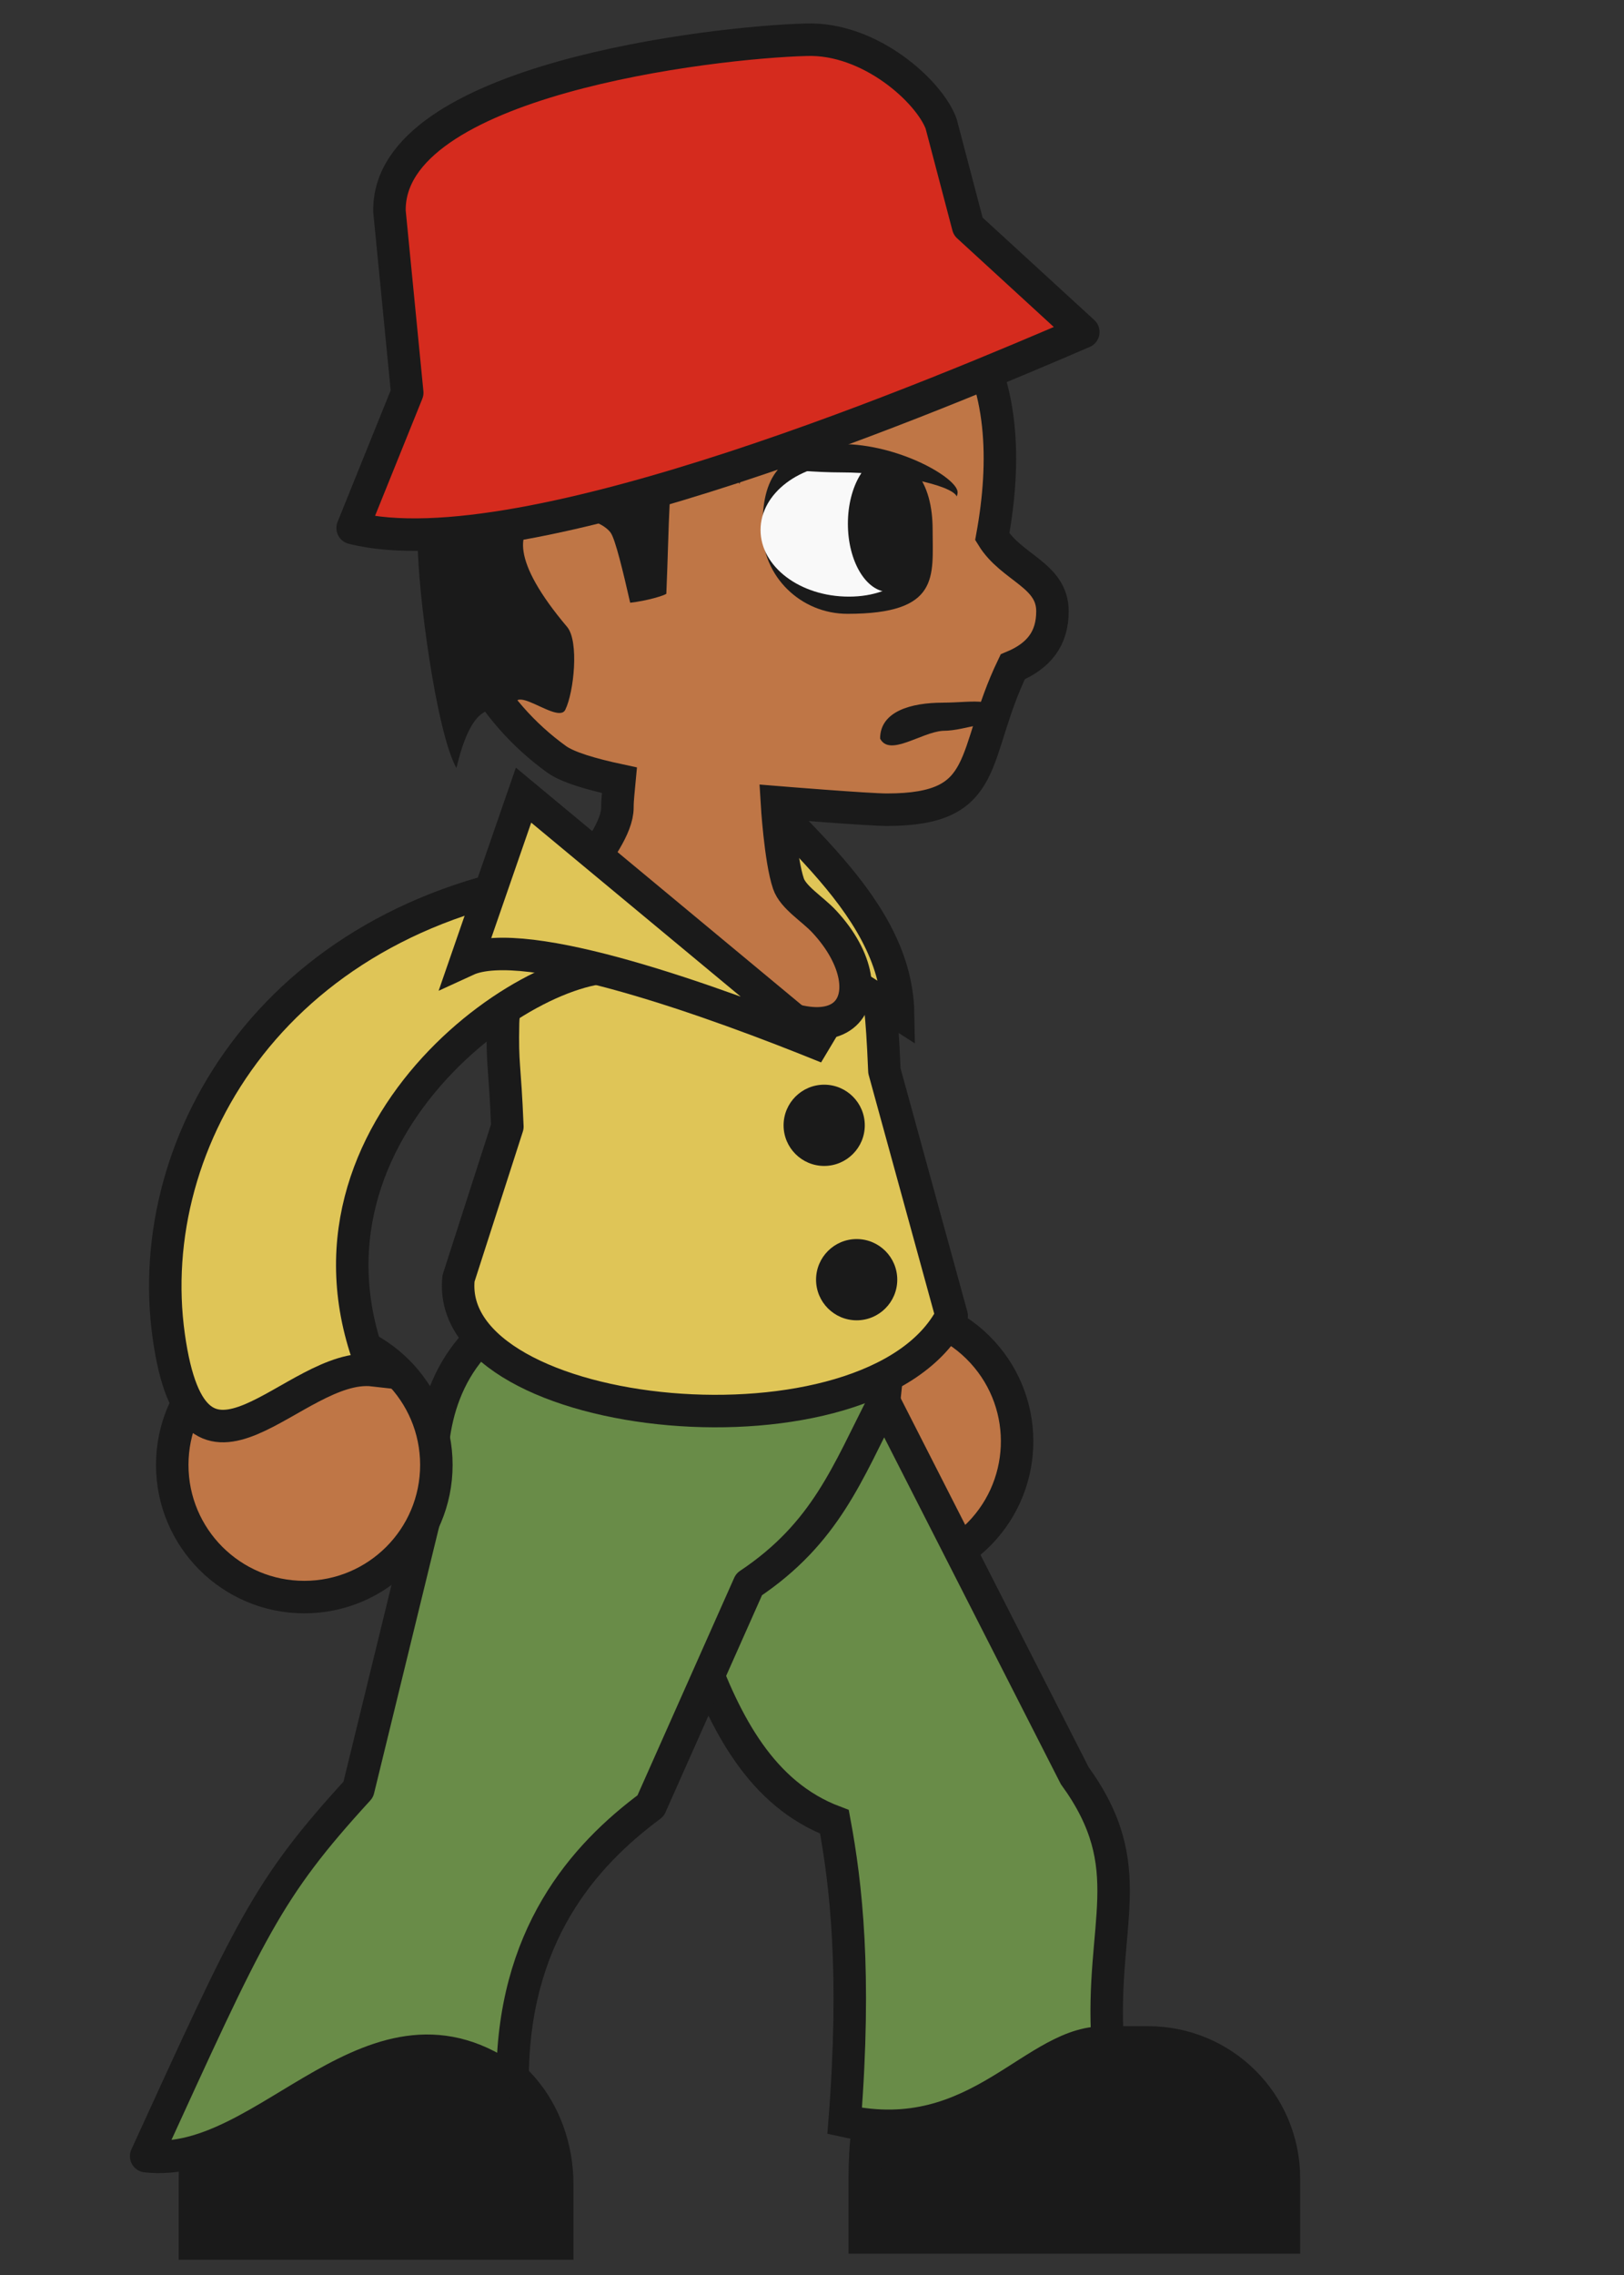 <?xml version="1.0" encoding="UTF-8" standalone="no"?>
<!-- Created with Inkscape (http://www.inkscape.org/) -->

<svg
   xmlns:dc="http://purl.org/dc/elements/1.1/"
   xmlns:cc="http://creativecommons.org/ns#"
   xmlns:rdf="http://www.w3.org/1999/02/22-rdf-syntax-ns#"
   xmlns:svg="http://www.w3.org/2000/svg"
   xmlns="http://www.w3.org/2000/svg"
   xmlns:sodipodi="http://sodipodi.sourceforge.net/DTD/sodipodi-0.dtd"
   xmlns:inkscape="http://www.inkscape.org/namespaces/inkscape"
   width="50"
   height="70"
   id="svg3823"
   version="1.1"
   inkscape:version="0.48.5 r10040"
   sodipodi:docname="troop.svg"
   inkscape:export-filename="/home/vg/Project/litoral/prototype/assets/bolivia/troop.png"
   inkscape:export-xdpi="90.055107"
   inkscape:export-ydpi="90.055107">
  <rect width="100%" height="100%" fill="#333333" stroke="none"/>
  <defs
     id="defs3825" />
  <sodipodi:namedview
     id="base"
     pagecolor="#ffffff"
     bordercolor="#666666"
     borderopacity="1.0"
     inkscape:pageopacity="0.0"
     inkscape:pageshadow="2"
     inkscape:zoom="5.6568542"
     inkscape:cx="-2.3269418"
     inkscape:cy="18.270392"
     inkscape:document-units="px"
     inkscape:current-layer="layer1"
     showgrid="false"
     inkscape:window-width="1366"
     inkscape:window-height="715"
     inkscape:window-x="0"
     inkscape:window-y="0"
     inkscape:window-maximized="1"
     showguides="true"
     inkscape:guide-bbox="true" />
  <g
     inkscape:groupmode="layer"
     id="layer4"
     inkscape:label="pants"
     sodipodi:insensitive="true"
     style="display:none">
    <path
       sodipodi:nodetypes="ccccccc"
       inkscape:connector-curvature="0"
       id="path4431-3"
       d="m 27.031,42.75 8.062,8.625 c 2.608,2.847 0.984,4.532 1.281,8.219 -2.815,-0.149 -4.987,3.312 -10.219,2.406 0.449,-4.573 1.397,-7.269 0.943,-9.203 -5.663,-1.693 -5.839,-5.381 -8.224,-8.266 z"
       style="fill:#445016;fill-opacity:1;stroke:#1a1a1a;stroke-width:1"
       inkscape:transform-center-x="-5"
       inkscape:transform-center-y="7.5" />
    <path
       style="fill:#445016;fill-opacity:1;stroke:#1a1a1a;stroke-width:1;stroke-linecap:round;stroke-linejoin:round;stroke-miterlimit:4;stroke-opacity:1;stroke-dasharray:none"
       d="m 24.981,48.661 c 1.948,0.09 1.568,-1.774 1.827,-2.874 0.258,-1.1 0.339,-1.881 0.42,-2.662 l 0.304,-2.929 c -4.689,-2.185 -7.592,-2.001 -11.608,0.148 -3.069,1.642 -2.36,5.371 -1.374,6.606 1.339,1.677 2.479,1.345 4.427,1.435 z"
       id="path3887-8"
       inkscape:connector-curvature="0"
       sodipodi:nodetypes="scccssss" />
    <path
       style="fill:#445016;fill-opacity:1;stroke:#1a1a1a;stroke-width:1"
       d="m 14.094,45 -2.312,10.5 c -2.831,3.091 -4.44,2.446 -7.656,9.469 2.815,-0.149 5.612,-1.188 10.094,-0.844 -0.02,-4.495 3.753,-7.053 5.812,-8.578 L 22.25,46.781 z"
       id="rect4426-9"
       inkscape:connector-curvature="0"
       sodipodi:nodetypes="ccccccc" />
  </g>
  <g
     inkscape:label="Layer 1"
     inkscape:groupmode="layer"
     id="layer1"
     transform="translate(0,-982.362)">
    <g
       id="g4484"
       transform="matrix(-0.736,0.676,0.676,0.736,-644.812,249.866)"
       inkscape:transform-center-x="-1.6845164"
       inkscape:transform-center-y="11.018286">
      <path
         sodipodi:type="arc"
         style="fill:#bf7646;fill-opacity:1;stroke:#1a1a1a;stroke-width:1;stroke-linecap:square;stroke-linejoin:miter;stroke-miterlimit:4;stroke-opacity:1;stroke-dasharray:none"
         id="path4480"
         sodipodi:cx="9.8994951"
         sodipodi:cy="47.726135"
         sodipodi:rx="4.0658641"
         sodipodi:ry="4.0658641"
         d="m 13.965,47.726 c 0,2.246 -1.82,4.066 -4.066,4.066 -2.246,0 -4.066,-1.82 -4.066,-4.066 0,-2.246 1.82,-4.066 4.066,-4.066 2.246,0 4.066,1.82 4.066,4.066 z"
         transform="matrix(-1,0,0,1,40.448,979.711)" />
      <path
         style="fill:#445016;fill-opacity:1;stroke:#1a1a1a;stroke-width:1;stroke-linecap:square;stroke-linejoin:miter;stroke-miterlimit:4;stroke-opacity:1"
         d="m 22.196,1009.268 -1.728,2.907 c 2.572,-0.746 10.991,4.803 7.952,12.347 2.458,-0.281 5.499,4.661 6.302,-1.046 0.853,-6.063 -3.381,-13.122 -12.526,-14.207 z"
         id="path4482"
         inkscape:connector-curvature="0"
         sodipodi:nodetypes="cccsc"
         inkscape:transform-center-x="-4.476204"
         inkscape:transform-center-y="6.8258431" />
    </g>
    <path
       sodipodi:nodetypes="ssccsss"
       inkscape:connector-curvature="0"
       id="path4466"
       d="m 30.812,1045.206 c -2.32,0 -4.188,-0.257 -4.188,4.188 l 0,1.812 12.906,0 0,-1.812 c 0,-2.32 -1.868,-4.188 -4.188,-4.188 z"
       style="fill:#1a1a1a;fill-opacity:1;stroke:#1a1a1a;stroke-width:1;stroke-linecap:square;stroke-linejoin:miter;stroke-miterlimit:4;stroke-opacity:1;stroke-dasharray:none" />
    <path
       style="fill:#1a1a1a;fill-opacity:1;stroke:#1a1a1a;stroke-width:1;stroke-linecap:square;stroke-linejoin:miter;stroke-miterlimit:4;stroke-opacity:1;stroke-dasharray:none"
       d="M 9.62,1045.393 C 7.614,1045.393 6,1045.136 6,1049.581 l 0,1.812 11.156,0 0,-1.812 c 0,-2.32 -1.614,-4.188 -3.62,-4.188 z"
       id="rect4460"
       inkscape:connector-curvature="0"
       sodipodi:nodetypes="ssccsss" />
    <path
       sodipodi:nodetypes="ccccccc"
       inkscape:connector-curvature="0"
       id="path4431"
       d="m 27.031,1025.112 6.057,11.884 c 2.067,2.847 0.78,4.532 1.015,8.219 -2.231,-0.149 -3.952,3.312 -8.097,2.406 0.356,-4.573 0.044,-7.269 -0.315,-9.203 -4.487,-1.693 -4.43,-8.64 -6.816,-11.524 z"
       style="fill:#698c48;fill-opacity:1;stroke:#1a1a1a;stroke-width:1"
       inkscape:transform-center-x="-5"
       inkscape:transform-center-y="7.5" />
    <path
       style="fill:#698c48;fill-opacity:1;stroke:#1a1a1a;stroke-width:1;stroke-linecap:round;stroke-linejoin:round;stroke-miterlimit:4;stroke-opacity:1;stroke-dasharray:none"
       d="m 21.469,38.656 c -1.814,0.042 -3.523,0.613 -5.531,1.688 -2.349,1.257 -2.758,3.664 -2.625,5.375 L 11.031,55.062 C 8.2,58.153 7.717,59.321 4.5,66.344 c 3.743,0.425 7.02,-5.5 11.281,-2.283 -0.02,-4.495 2.191,-6.973 4.25,-8.498 L 23.062,48.75 c 2.374,-1.582 3.034,-3.457 4.156,-5.625 l 0.312,-2.938 c -2.345,-1.093 -4.249,-1.573 -6.062,-1.531 z"
       id="path3887"
       inkscape:connector-curvature="0"
       sodipodi:nodetypes="ssccccccccs"
       transform="translate(0,982.362)" />
    <path
       sodipodi:nodetypes="scccccccss"
       inkscape:connector-curvature="0"
       id="path3885"
       d="m 22.86,1009.472 c 1.927,0.366 3.69,1.08 4.093,2.8 l 0.033,5e-4 c 0.081,0.947 0.162,1.057 0.243,3.038 l 2.071,7.539 c -2.42,4.671 -15.652,3.365 -15.183,-1.152 l 1.504,-4.669 c -0.081,-1.981 -0.162,-1.843 -0.133,-3.195 0.029,-1.352 1.562,-5.465 3.489,-5.099 z"
       style="fill:#dfc557;fill-opacity:1;stroke:#1a1a1a;stroke-width:1;stroke-linecap:round;stroke-linejoin:round;stroke-miterlimit:4;stroke-opacity:1;stroke-dasharray:none" />
    <path
       sodipodi:nodetypes="cccc"
       inkscape:connector-curvature="0"
       id="path3912"
       d="m 21.407,1004.612 c 2.261,2.925 6.179,5.376 6.244,8.929 l -8.008,-5.142 z"
       style="fill:#dfc557;fill-opacity:1;stroke:#1a1a1a;stroke-width:1" />
    <path
       style="fill:#bf7646;fill-opacity:1;stroke:#1a1a1a;stroke-width:1"
       d="m 21.882,989.442 c -4.518,0 -8.167,5.141 -8.167,9.66 0,2.737 1.359,5.138 3.422,6.623 0.339,0.244 1.044,0.455 1.937,0.646 -0.024,0.271 -0.065,0.555 -0.065,0.84 0,1.196 -2.397,3.227 -2.003,3.994 0.5,0.972 3.962,0.419 4.585,0.917 4.452,3.555 5.923,0.885 3.782,-1.408 -0.36,-0.386 -0.954,-0.735 -1.099,-1.165 -0.252,-0.742 -0.356,-2.502 -0.356,-2.502 0,0 2.803,0.229 3.388,0.229 3.249,0 2.554,-1.651 3.874,-4.396 0.804,-0.336 1.223,-0.868 1.223,-1.71 0,-1.121 -1.258,-1.324 -1.853,-2.294 0.854,-4.681 -0.312,-9.434 -8.668,-9.434 z"
       id="path3877"
       inkscape:connector-curvature="0"
       sodipodi:nodetypes="ssccssssscscscs" />
    <path
       style="fill:#1a1a1a;fill-opacity:1;stroke:none"
       d="m 28.714,998.669 c 0,1.425 0.241,2.58 -2.62,2.58 -1.447,0 -2.62,-1.155 -2.62,-2.58 0,-1.328 0.25,-2.58 2.62,-2.58 2.032,0 2.62,1.155 2.62,2.58 z"
       id="path3838"
       inkscape:connector-curvature="0"
       sodipodi:nodetypes="sssss" />
    <path
       inkscape:connector-curvature="0"
       style="fill:#f9f9f9;fill-opacity:1;stroke:none"
       d="m 28.519,998.669 c 0,1.133 -0.879,2.051 -2.382,2.051 -1.503,0 -2.721,-0.918 -2.721,-2.051 0,-1.133 1.218,-2.052 2.721,-2.052 1.503,0 2.382,0.919 2.382,2.052 z"
       id="path3843"
       sodipodi:nodetypes="sssss" />
    <path
       id="path3841"
       d="m 28.623,998.477 c 0,1.16 -0.563,2.1 -1.259,2.1 -0.695,0 -1.259,-0.94 -1.259,-2.1 0,-1.16 0.563,-2.1 1.259,-2.1 0.695,0 1.259,0.94 1.259,2.1 z"
       style="fill:#1a1a1a;fill-opacity:1;stroke:none"
       inkscape:connector-curvature="0" />
    <path
       style="fill:#1a1a1a;fill-opacity:1;stroke:none"
       d="m 25.9,996.024 c -1.772,0 -3.114,-0.227 -3.114,0.605 0,0.096 -0.061,0.538 -0.024,0.629 0.263,-0.707 1.555,-0.36 3.138,-0.36 1.551,0 3.399,0.377 3.557,0.74 0.014,-0.041 0.026,-0.085 0.026,-0.128 0,-0.44 -1.81,-1.485 -3.582,-1.485 z"
       id="path3892"
       inkscape:connector-curvature="0"
       sodipodi:nodetypes="sscscss" />
    <path
       style="fill:#1a1a1a;fill-opacity:1;stroke:none"
       d="m 21.896,988.136 c -2.622,0 -6.152,1.343 -7.89,4.047 -1.257,1.955 -1.144,5.016 -1.144,6.913 0,1.414 0.555,5.746 1.19,6.9 0.427,-1.814 1.08,-2.308 2.007,-1.206 -0.83,-1.948 1.081,-0.054 1.345,-0.589 0.268,-0.544 0.428,-2.109 0.056,-2.55 -3.474,-4.112 0.748,-3.738 1.342,-2.896 0.142,0.201 0.378,1.178 0.6,2.153 0.542,-0.062 1.06,-0.226 1.113,-0.277 0.094,-2.188 0.068,-3.815 0.332,-4.069 1.089,-1.044 7.125,-3.439 8.966,-3.439 0.68,0 0.22,-1.147 0.146,-1.566 -0.414,-2.328 -3.302,-3.421 -8.062,-3.421 z"
       id="path3902"
       inkscape:connector-curvature="0"
       sodipodi:nodetypes="sssccsssccssss" />
    <path
       style="fill:#d52b1e;fill-opacity:1;stroke:#1a1a1a;stroke-width:1;stroke-linecap:round;stroke-linejoin:round;stroke-miterlimit:4;stroke-opacity:1;stroke-dasharray:none"
       d="m 11.99,988.853 0.548,5.593 -1.681,4.162 c 5.274,1.338 18.391,-4.266 22.496,-6.03 l -3.546,-3.251 -0.831,-3.157 c -0.361,-0.99 -2.188,-2.653 -4.153,-2.585 -2.883,0.076 -12.888,1.241 -12.832,5.268 z"
       id="rect3880"
       inkscape:connector-curvature="0"
       sodipodi:nodetypes="cccccccc" />
    <path
       style="fill:#1a1a1a;fill-opacity:1;stroke:none"
       d="m 29.025,1003.983 c -0.976,0 -1.928,0.267 -1.928,1.105 0.291,0.567 1.265,-0.194 1.928,-0.239 0.803,0 1.484,-0.49 1.699,0.139 0.046,-0.136 0.078,-0.264 0.078,-0.413 0,-0.838 -0.801,-0.593 -1.777,-0.593 z"
       id="path3897"
       inkscape:connector-curvature="0"
       sodipodi:nodetypes="scccss" />
    <path
       sodipodi:type="arc"
       style="fill:#bf7646;fill-opacity:1;stroke:#1a1a1a;stroke-width:1;stroke-linecap:square;stroke-linejoin:miter;stroke-miterlimit:4;stroke-opacity:1;stroke-dasharray:none"
       id="path4473"
       sodipodi:cx="9.8994951"
       sodipodi:cy="47.726135"
       sodipodi:rx="4.0658641"
       sodipodi:ry="4.0658641"
       d="m 13.965,47.726 c 0,2.246 -1.82,4.066 -4.066,4.066 -2.246,0 -4.066,-1.82 -4.066,-4.066 0,-2.246 1.82,-4.066 4.066,-4.066 2.246,0 4.066,1.82 4.066,4.066 z"
       transform="translate(-0.53,979.711)" />
    <path
       style="fill:#dfc557;fill-opacity:1;stroke:#1a1a1a;stroke-width:1;stroke-linecap:square;stroke-linejoin:miter;stroke-miterlimit:4;stroke-opacity:1"
       d="m 17.722,1009.268 1.728,2.907 c -2.572,-0.746 -10.991,4.803 -7.952,12.347 -2.458,-0.281 -5.499,4.661 -6.302,-1.046 -0.853,-6.063 3.381,-13.122 12.526,-14.207 z"
       id="rect4468"
       inkscape:connector-curvature="0"
       sodipodi:nodetypes="cccsc"
       inkscape:transform-center-x="4.476205"
       inkscape:transform-center-y="6.8258145" />
    <path
       style="fill:#dfc557;fill-opacity:1;stroke:#1a1a1a;stroke-width:1;stroke-linecap:square;stroke-linejoin:miter"
       d="m 16.119,1006.828 9.349,7.761 c -3.454,-1.403 -9.299,-3.518 -11.107,-2.686 z"
       id="path3910"
       inkscape:connector-curvature="0"
       sodipodi:nodetypes="cccc" />
    <path
       sodipodi:type="arc"
       style="fill:#1a1a1a;fill-opacity:1;stroke:none"
       id="path4422"
       sodipodi:cx="25.125"
       sodipodi:cy="35"
       sodipodi:rx="1.25"
       sodipodi:ry="1.25"
       d="m 26.375,35 c 0,0.69 -0.56,1.25 -1.25,1.25 -0.69,0 -1.25,-0.56 -1.25,-1.25 0,-0.69 0.56,-1.25 1.25,-1.25 0.69,0 1.25,0.56 1.25,1.25 z"
       transform="translate(0.25,981.987)" />
    <path
       transform="translate(1.25,986.737)"
       d="m 26.375,35 c 0,0.69 -0.56,1.25 -1.25,1.25 -0.69,0 -1.25,-0.56 -1.25,-1.25 0,-0.69 0.56,-1.25 1.25,-1.25 0.69,0 1.25,0.56 1.25,1.25 z"
       sodipodi:ry="1.25"
       sodipodi:rx="1.25"
       sodipodi:cy="35"
       sodipodi:cx="25.125"
       id="path4424"
       style="fill:#1a1a1a;fill-opacity:1;stroke:none"
       sodipodi:type="arc" />
    <g
       id="g4287"
       transform="matrix(2.203,0,0,2.203,82.077,964.569)">
      <g
         transform="translate(-27.723,10.573)"
         id="g4891" />
    </g>
  </g>
</svg>
